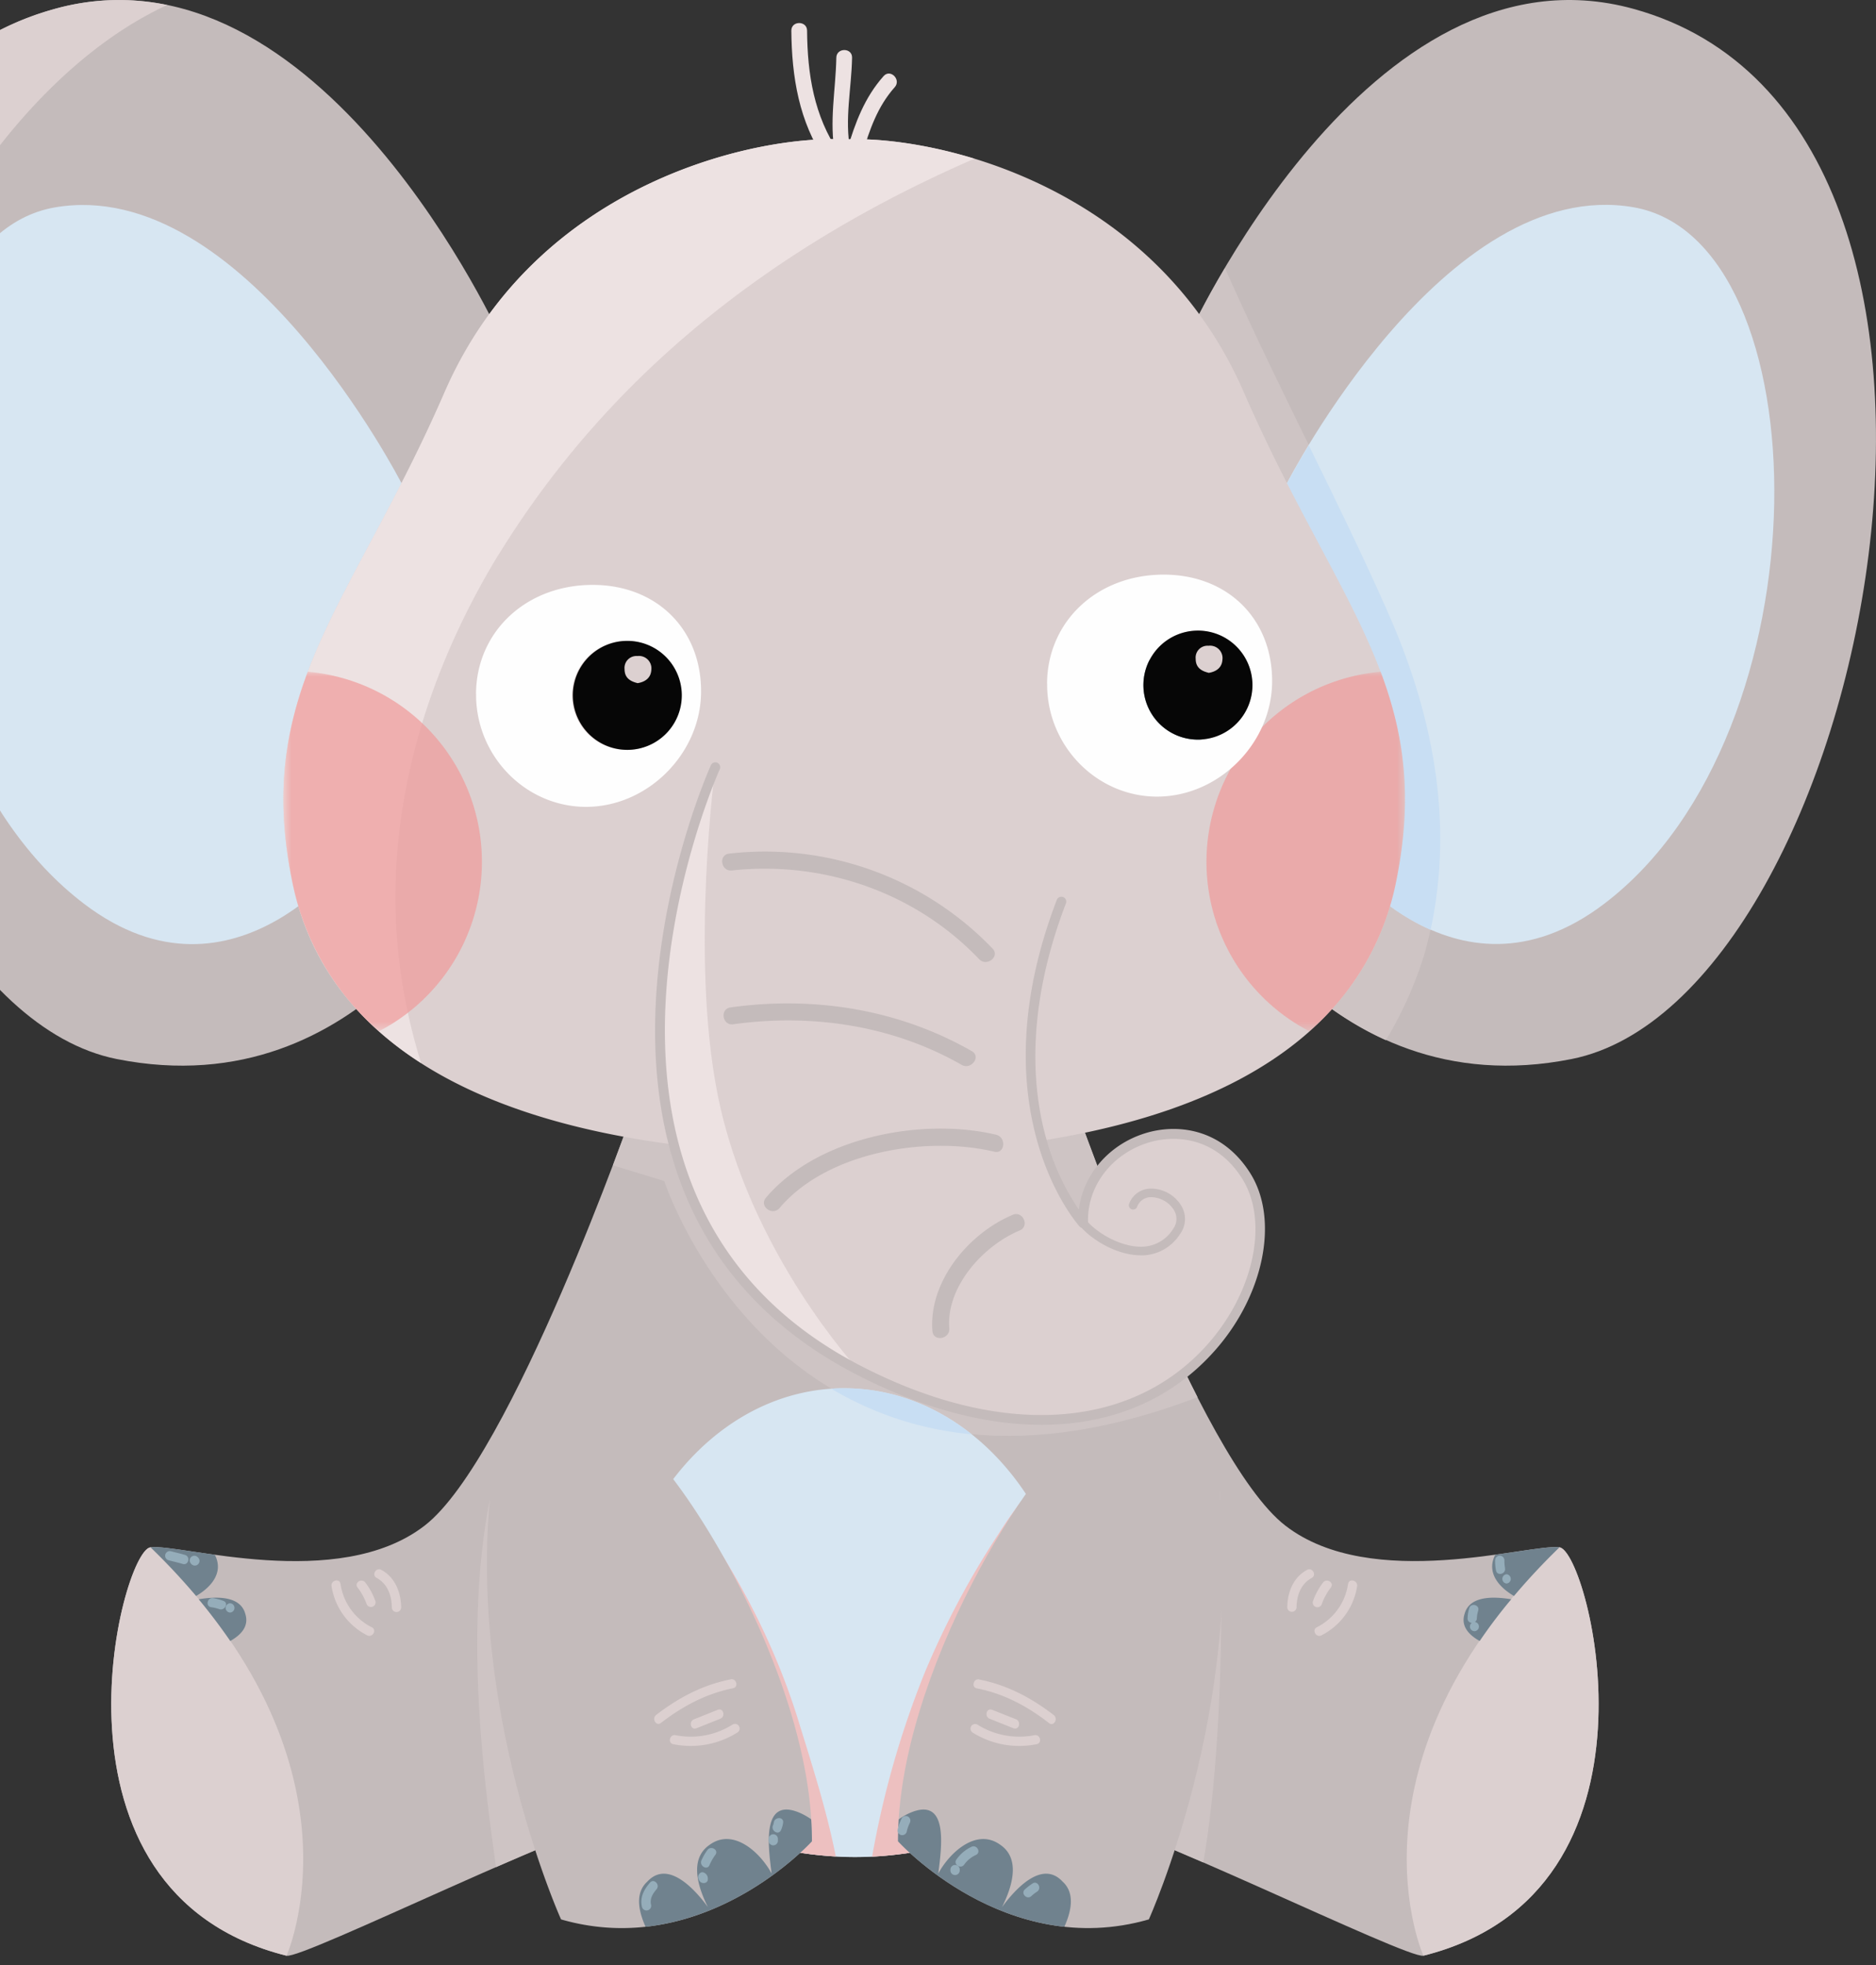 <svg width="190" height="199" viewBox="0 0 190 199" fill="none"
    xmlns="http://www.w3.org/2000/svg">
    <rect x="0" y="0" width="190" height="199" fill="#333333" stroke="none"/>
    <g clip-path="url(#a)">
        <path d="M109 112.25s12.401 35.438 21.177 42.226c8.776 6.788 24.769 1.798 27.763 2.196 2.995.397 11.964 34.906-13.78 41.353-1.597.397-30.564-13.984-35.16-14.184-4.595-.201-12.46 4.194-22.41 4.194-9.952 0-17.817-4.395-22.412-4.194-4.596.2-33.563 14.585-35.157 14.187-25.757-6.446-16.781-40.952-13.787-41.353 2.995-.401 18.981 4.596 27.771-2.195 8.79-6.792 21.173-42.226 21.173-42.226L109 112.25Z" fill="#C4BBBB"/>
        <path d="m65.642 112.25-1.76.859c-.352.96-.968 2.678-1.808 4.891l5.197 1.583s12.354 37.831 54.014 21.891c-6.479-12.647-12.274-29.206-12.274-29.206l-43.37-.018Zm57.87 38.816c-1.151 8.994-6.038 22.777-10.458 33.914 2.389.87 5.489 2.161 8.815 3.604 2.674-15.416 1.643-37.518 1.643-37.518Zm-73.279 37.993c3.519-1.538 6.844-2.945 9.434-3.91-8.555-15.25-10.071-33.284-10.071-33.284-2.717 13.952-.352 29.949.637 37.194Z" fill="#CEC4C4"/>
        <path d="M37.653 164.772a5.852 5.852 0 0 1-3.167-4.402c-.098-.598-1.01-.352-.904.25a6.722 6.722 0 0 0 3.603 4.965c.538.281 1.013-.532.478-.813m-.65-4.515c-.352-.499-1.155-.028-.813.475a6.14 6.14 0 0 1 .922 1.665.473.473 0 0 0 .85.094.471.471 0 0 0 .057-.344 6.777 6.777 0 0 0-1.017-1.89Zm1.607-1.298c-.534-.289-1.01.524-.474.813 1.108.605 1.52 1.777 1.54 2.984a.47.47 0 0 0 .806.333.47.47 0 0 0 .138-.333c-.028-1.531-.609-3.037-2.01-3.797Zm97.912 1.411a5.852 5.852 0 0 1-3.167 4.402c-.539.282-.06 1.094.475.813a6.727 6.727 0 0 0 3.606-4.965c.103-.591-.805-.848-.907-.25m-2.661 2.027c.218-.6.529-1.162.922-1.665.352-.503-.478-.974-.812-.475a6.746 6.746 0 0 0-1.017 1.89.47.47 0 0 0 .907.25Zm-1.499-3.438c-1.407.76-1.984 2.266-2.009 3.797a.472.472 0 0 0 .943 0c.018-1.207.433-2.379 1.541-2.984.535-.289.057-1.102-.475-.813Z" fill="#DCD0D0"/>
        <path d="M85.509 140.57c-13.048 0-23.622 12.864-23.622 28.727a33.39 33.39 0 0 0 3.266 14.568c4.686.352 12.16 4.173 21.447 4.173 7.857 0 14.409-2.734 19.086-3.786a33.38 33.38 0 0 0 3.448-14.955c0-15.863-10.577-28.727-23.625-28.727Z" fill="#D7E6F2"/>
        <path d="M85.509 140.57c-.44 0-.88 0-1.313.045a33.654 33.654 0 0 0 14.202 4.613c-3.709-2.941-8.132-4.658-12.89-4.658Z" fill="#C8DEF3"/>
        <path d="M67.957 150.056c-3.78 5.096-6.08 11.841-6.08 19.241a33.39 33.39 0 0 0 3.265 14.568c4.356.324 11.12 3.646 19.508 4.117-.95-4.807-2.502-9.571-3.923-14.181-2.745-8.663-7.168-16.598-12.77-23.745Zm41.167 19.241c0-6.788-1.943-13.019-5.184-17.946a45.478 45.478 0 0 0-2.797 3.948 85.406 85.406 0 0 0-7.481 14.051A92.823 92.823 0 0 0 88.327 188c7.087-.352 13.02-2.766 17.348-3.741a33.394 33.394 0 0 0 3.449-14.955" fill="#EDC0C0"/>
        <path d="M15.235 156.675c-2.995.401-11.964 34.907 13.786 41.353 0 0 8.797-19.578-13.787-41.353Z" fill="#DCD0D0"/>
        <path d="M24.834 163.379c-.507-1.76-2.787-1.76-4.708-1.443a60.23 60.23 0 0 1 3.195 4.223c1.09-.609 1.939-1.503 1.513-2.773m-3.016-5.831c-.02-.049-.053-.084-.077-.13-3.093-.426-5.497-.88-6.489-.75a66.53 66.53 0 0 1 4.61 4.927c1.502-.877 2.762-2.319 1.956-4.047Z" fill="#70828E"/>
        <path d="M18.746 157.449c-.475-.147-.957-.246-1.435-.376a.471.471 0 0 0-.25.908c.475.13.96.229 1.436.376.58.183.826-.725.25-.908Zm1.274.222a.47.47 0 0 0-.793.22.47.47 0 0 0 .044.326.55.55 0 0 0 .351.295.475.475 0 0 0 .395-.841m2.614 4.43a5.765 5.765 0 0 0-1.017-.274c-.595-.127-.844.781-.253.908.275.036.546.098.81.186.552.236 1.034-.577.474-.813" fill="#95ADBA"/>
        <path d="M23.3 162.341a.47.47 0 0 0 0 .939.47.47 0 0 0 0-.939Z" fill="#95ADBA"/>
        <path d="M157.94 156.675c2.998.401 11.964 34.907-13.78 41.353 0 0-8.797-19.578 13.78-41.353Z" fill="#DCD0D0"/>
        <path d="M148.341 163.379c.513-1.76 2.787-1.76 4.715-1.443a52.607 52.607 0 0 0-3.195 4.223c-1.094-.609-1.943-1.503-1.52-2.773m3.036-5.831c.025-.049.057-.084.078-.13 3.093-.426 5.5-.88 6.485-.75a67.024 67.024 0 0 0-4.606 4.927c-1.503-.877-2.762-2.319-1.957-4.047Z" fill="#70828E"/>
        <path d="M149.372 164.237a.437.437 0 0 0 .204-.369c.011-.265.056-.528.134-.782.179-.58-.732-.826-.905-.249-.103.334-.16.681-.169 1.031a.42.42 0 0 0 .116.319.418.418 0 0 0 .314.131.472.472 0 0 0 .267.852.47.47 0 0 0 .34-.772.473.473 0 0 0-.301-.161Zm3.054-5.475a4.105 4.105 0 0 1-.06-.767.471.471 0 1 0-.943 0c-.004.346.028.691.095 1.031.12.594 1.028.352.905-.25m.154.626a.473.473 0 0 0 0 .94.47.47 0 0 0 .307-.789.475.475 0 0 0-.307-.151Z" fill="#95ADBA"/>
        <path d="M120.116 34.513S138.52-6.52 165.439.897c41.852 11.535 23.731 100.357-6.26 106.335-25.315 5.05-36.994-19.965-36.994-19.965l-2.069-52.754Z" fill="#C4BBBB"/>
        <path d="M140.402 61.629c-5.088-11.447-11.098-22.669-16.341-34.485a82.86 82.86 0 0 0-3.934 7.39l2.069 52.782s5.831 12.456 18.164 18.009a39.397 39.397 0 0 0 3.913-8.74c3.329-11.93 1.108-23.858-3.871-34.956Z" fill="#CEC4C4"/>
        <path d="M130.346 48.911s15.978-31.222 35.093-27.925c19.114 3.297 19.881 53.166-2.967 70.528-15.285 11.612-27.351-5.3-27.351-5.3l-4.775-37.303Z" fill="#D7E6F2"/>
        <path d="M140.402 61.629c-2.463-5.54-5.144-11.028-7.85-16.539-1.408 2.333-2.196 3.853-2.196 3.853l4.775 37.3s3.769 5.278 9.758 7.91c2.407-11.109.165-22.169-4.487-32.51" fill="#C8DEF3"/>
        <path d="M50.88 34.513S32.477-6.52 5.558.897C-36.295 12.432-18.17 101.254 11.82 107.233c25.314 5.049 36.993-19.966 36.993-19.966l2.066-52.754Z" fill="#C4BBBB"/>
        <path d="M40.654 48.912S24.672 17.703 5.559 21c-19.114 3.297-19.881 53.166 2.97 70.528 15.282 11.612 27.351-5.3 27.351-5.3l4.776-37.316Z" fill="#D7E6F2"/>
        <path d="M-3.968 20.297C1.02 12.499 8.208 4.547 16.931.507a24.012 24.012 0 0 0-11.373.39c-25.733 7.09-28.78 43.409-20.335 71.717-2.193-17.72.154-35.466 10.81-52.317Zm89.477-6.169c-8.262-.493-31.068 3.966-40.484 25.614-9.416 21.647-19.477 30.075-15.38 49.741 3.307 15.863 19.5 27.43 55.853 27.43s52.55-11.567 55.854-27.43c4.096-19.666-5.946-28.094-15.366-49.742-9.42-21.647-32.226-26.106-40.477-25.613Z" fill="#DCD0D0"/>
        <path d="M50.437 56.262c11.65-18.966 28.654-31.669 48.25-40.192-5.405-1.653-10.23-2.11-13.189-1.942-8.262-.493-31.067 3.966-40.484 25.614-9.416 21.647-19.466 30.075-15.37 49.741 1.492 7.147 5.613 13.421 13.002 18.158a59.03 59.03 0 0 1-2.111-9.522c-1.978-14.832 2.308-29.333 9.888-41.857" fill="#EDE2E2"/>
        <path d="M89.492 7.703c-1.932 2.167-2.885 4.743-3.698 7.488-.292.989 1.246 1.407 1.538.422.728-2.463 1.544-4.831 3.286-6.784.68-.764-.443-1.893-1.126-1.126Z" fill="#EDE2E2"/>
        <path d="M84.703 5.838c-.063 3.307-.746 6.474-.123 9.775.19 1.01 1.724.58 1.534-.422-.591-3.139.123-6.207.183-9.353.018-1.028-1.576-1.028-1.594 0Z" fill="#EDE2E2"/>
        <path d="M80.146 3.104c.042 4.68.774 9.219 3.449 13.157.577.84 1.956.049 1.375-.803-2.53-3.723-3.195-7.935-3.23-12.354 0-1.028-1.6-1.028-1.594 0Z" fill="#EDE2E2"/>
        <path d="M122.185 72.136c0 3.24-1.808 5.865-4.046 5.865-2.238 0-4.05-2.625-4.05-5.865 0-3.241 1.815-5.866 4.05-5.866 2.234 0 4.046 2.625 4.046 5.866Zm-73.374 0c0 3.24 1.812 5.865 4.047 5.865 2.234 0 4.05-2.625 4.05-5.865 0-3.241-1.812-5.866-4.05-5.866-2.238 0-4.047 2.625-4.047 5.866Z" fill="#5A6A72"/>
        <path d="M53.945 71.763h.18c1.914 0 1.914-2.967 0-2.967h-.18c-1.91 0-1.91 2.967 0 2.967Zm62.966-1.147c.063.06.119.116.179.179a1.495 1.495 0 0 0 2.111 0 1.488 1.488 0 0 0 .324-1.627 1.488 1.488 0 0 0-.324-.484l-.179-.18a1.494 1.494 0 0 0-2.111 2.112Z" fill="#95ADBA"/>
        <g opacity=".7">
            <mask id="b" style="mask-type:luminance" maskUnits="userSpaceOnUse" x="28" y="68" width="115" height="37">
                <path d="M142.292 68.03H28.705v36.398h113.587V68.029Z" fill="#fff"/>
            </mask>
            <g mask="url(#b)" fill="#EF9A9A">
                <path d="M141.352 89.484c1.799-8.625.873-15.09-1.523-21.465a19.323 19.323 0 0 0-7.214 36.402 26.99 26.99 0 0 0 8.737-14.937Zm-111.708-.001c-1.794-8.624-.869-15.088 1.527-21.464a19.322 19.322 0 0 1 7.21 36.402 27.014 27.014 0 0 1-8.737-14.948"/>
            </g>
        </g>
        <path d="M72.447 77.685s-19.832 43.334 14.54 61.069c30.842 15.915 45.428-9.853 39.238-19.677-5.173-8.22-16.89-3.414-16.521 4.785 0 0-10.384-11.186-2.224-32.528" fill="#DCD0D0"/>
        <path d="M86.987 138.754c-34.372-17.735-14.54-61.07-14.54-61.07s-2.555 19.002.215 33.05c3.166 16.073 14.325 28.02 14.325 28.02Z" fill="#EDE2E2"/>
        <path d="M115.521 127.107c-2.33 0-4.87-1.489-6.144-2.96a.434.434 0 0 1 .522-.671.423.423 0 0 1 .132.105c1.214 1.407 3.688 2.759 5.757 2.653a3.792 3.792 0 0 0 3.012-1.777 1.718 1.718 0 0 0 .102-1.921 2.781 2.781 0 0 0-2.392-1.316 1.49 1.49 0 0 0-1.348.988.423.423 0 0 1-.235.234.45.45 0 0 1-.332-.001.429.429 0 0 1-.233-.235.431.431 0 0 1 .001-.332 2.333 2.333 0 0 1 2.09-1.516 3.579 3.579 0 0 1 3.202 1.759 2.568 2.568 0 0 1-.14 2.836 4.642 4.642 0 0 1-3.674 2.157h-.32M74.118 88.14c9.273-1 18.587 2.21 25.05 8.983.768.802 2.13-.268 1.359-1.073a31.95 31.95 0 0 0-26.676-9.617c-1.112.12-.838 1.826.267 1.706Zm24.312 18.297c-7.439-4.251-15.993-5.605-24.442-4.43-1.105.151-.834 1.861.271 1.707 7.95-1.102 16.123.102 23.136 4.11.961.545 2.002-.834 1.035-1.387Zm2.449 8.459c-7.54-1.78-18.125.257-23.309 6.387-.724.855.669 1.883 1.387 1.035 4.796-5.673 14.828-7.334 21.746-5.701 1.084.257 1.249-1.467.176-1.721Zm1.696 8.111c-4.462 1.862-8.53 6.739-8.142 11.767.087 1.112 1.794.834 1.71-.271-.328-4.222 3.445-8.375 7.129-9.909 1.031-.429.334-2.016-.704-1.587" fill="#C4BBBB"/>
        <path d="M105.468 144.271c-5.757 0-12.126-1.685-18.707-5.081-34.392-17.745-14.976-61.273-14.76-61.71a.494.494 0 0 1 .654-.246.5.5 0 0 1 .242.659c-.197.425-19.237 43.109 14.318 60.425 14.051 7.248 27.095 6.52 34.861-1.946 4.884-5.324 6.489-12.643 3.73-17.031-2.561-4.075-6.612-4.547-9.546-3.628-3.73 1.164-6.222 4.507-6.06 8.128a.491.491 0 0 1-.307.473.497.497 0 0 1-.551-.121c-.102-.113-10.497-11.661-2.323-33.042a.5.5 0 0 1 .452-.35.495.495 0 0 1 .474.702c-4.156 10.863-3.357 19.002-1.953 23.893a24.025 24.025 0 0 0 3.272 7.08c.43-3.519 3.027-6.57 6.686-7.717 3.283-1.031 7.815-.507 10.68 4.043 2.987 4.754 1.34 12.591-3.839 18.228-4.402 4.821-10.42 7.241-17.323 7.241Zm-41.913.781c4.905 2.668 18.738 24.442 18.678 41.385 0 0-10.909 12.098-25.41 7.914 0 0-9.722-21.528-7.037-44.2" fill="#C4BBBB"/>
        <path d="M78.151 189.713c-1.13-2.111-3.87-4.68-6.292-2.906-2.111 1.453-1.133 4.36-.161 6.299-1.292-1.76-4.037-4.846-6.137-2.583-1.292 1.172-.873 3.026-.18 4.574 10.029-1.094 16.852-8.656 16.852-8.656 0-.732-.032-1.478-.078-2.227a6.565 6.565 0 0 0-1.097-.63c-4.037-1.777-3.227 3.55-2.907 6.133" fill="#70828E"/>
        <path d="M73.992 170.05c-2.815.549-5.279 1.858-7.538 3.6-.475.352 0 1.182.476.813 2.199-1.693 4.574-2.97 7.312-3.519.594-.116.351-1.024-.25-.908m.211 4.582a7.939 7.939 0 0 1-5.771 1.083c-.595-.13-.844.778-.25.908a8.893 8.893 0 0 0 6.496-1.179.47.47 0 0 0-.475-.812Zm-1.503-1.492-2.42.967c-.557.222-.314 1.133.25.908l2.42-.968c.556-.221.313-1.133-.25-.907Z" fill="#DCD0D0"/>
        <path d="M65.832 190.628c-.616.704-1.056 1.527-.8 2.495a.47.47 0 0 0 .851.094.471.471 0 0 0 .058-.344c-.152-.616.172-1.126.556-1.58.383-.454-.271-1.129-.665-.665Zm5.813-3.3a5.55 5.55 0 0 0-.606 1.055c-.232.553.581 1.031.817.475a5.27 5.27 0 0 1 .602-1.055c.351-.493-.458-.965-.813-.475Zm-.261 2.336c-.443-.317-.858.303-.594.686.168.465.953.43.9-.126a.645.645 0 0 0-.306-.56Zm6.989-5.12a1.08 1.08 0 0 1-.088.292c-.233.553.577 1.031.813.475.11-.243.184-.502.218-.767.07-.602-.87-.595-.943 0Zm-.528 1.661v.151a.472.472 0 1 0 .943 0v-.151a.47.47 0 0 0-.805-.333.47.47 0 0 0-.138.333Z" fill="#95ADBA"/>
        <path d="M109.623 145.052c-4.901 2.668-18.738 24.442-18.674 41.385 0 0 10.908 12.098 25.406 7.914 0 0 9.726-21.528 7.037-44.2" fill="#C4BBBB"/>
        <path d="M95.027 189.713c1.13-2.111 3.87-4.68 6.295-2.906 2.112 1.453 1.13 4.36.162 6.299 1.292-1.76 4.036-4.846 6.134-2.583 1.291 1.172.876 3.026.179 4.574-10.025-1.094-16.848-8.656-16.848-8.656 0-.732.028-1.478.077-2.227a6.37 6.37 0 0 1 1.095-.63c4.036-1.777 3.23 3.55 2.906 6.133" fill="#70828E"/>
        <path d="M99.186 170.05c-.59-.116-.844.792-.25.908 2.742.535 5.117 1.812 7.316 3.519.479.369.947-.447.475-.813-2.262-1.742-4.722-3.051-7.54-3.6m5.563 5.637a7.939 7.939 0 0 1-5.771-1.083.47.47 0 0 0-.674.526.47.47 0 0 0 .199.286 8.894 8.894 0 0 0 6.496 1.179c.594-.13.351-1.038-.25-.908Zm-2.101-.707c.566.225.809-.686.25-.908l-2.421-.96c-.563-.226-.806.686-.25.907l2.421.968" fill="#DCD0D0"/>
        <path d="M91.343 184.08a4.75 4.75 0 0 0-.426 1.171.475.475 0 0 0 .336.555.474.474 0 0 0 .572-.305 3.92 3.92 0 0 1 .33-.946.472.472 0 0 0-.812-.475Zm7.034 2.927a3.9 3.9 0 0 0-1.524 1.299c-.327.517.49.989.813.475.306-.418.716-.75 1.19-.961.538-.281.063-1.091-.479-.813Z" fill="#95ADBA"/>
        <path d="M96.259 189.312v.078a.47.47 0 0 0 .471.471.473.473 0 0 0 .472-.471v-.078a.47.47 0 0 0-.805-.333.47.47 0 0 0-.138.333Zm8.308 1.408c-.273.18-.531.38-.774.598-.444.419.225 1.084.668.668.181-.168.376-.32.584-.453.496-.352.028-1.158-.478-.813Z" fill="#95ADBA"/>
        <path d="M48.21 70.26c.035-6.334 5.123-11.07 11.886-11.035 6.464.035 10.975 4.55 10.908 10.908-.074 6.229-5.436 11.56-11.644 11.567-6.14 0-11.179-5.162-11.144-11.436m15.191-5.367a5.517 5.517 0 1 0 2.106.4 5.528 5.528 0 0 0-2.13-.403" fill="#FEFEFE"/>
        <path d="M63.393 64.894a5.518 5.518 0 1 1 .187 11.034 5.518 5.518 0 0 1-.187-11.034Zm1.161 4.282c.764-.112 1.355-.52 1.408-1.309a1.263 1.263 0 0 0-1.408-1.439 1.206 1.206 0 0 0-1.298 1.33c0 .859.538 1.221 1.298 1.408" fill="#060606"/>
        <path d="M106.045 69.219c.035-6.334 5.123-11.07 11.886-11.035 6.464.035 10.975 4.546 10.908 10.908-.073 6.232-5.436 11.56-11.643 11.57-6.137 0-11.18-5.162-11.144-11.436m15.19-5.367a5.517 5.517 0 1 0 5.588 5.514 5.538 5.538 0 0 0-1.645-3.92 5.519 5.519 0 0 0-3.943-1.594Z" fill="#FEFEFE"/>
        <path d="M121.235 63.852a5.517 5.517 0 0 1 4.061 9.353 5.518 5.518 0 1 1-4.061-9.353Zm1.162 4.283c.763-.113 1.354-.521 1.407-1.31a1.26 1.26 0 0 0-.833-1.378 1.265 1.265 0 0 0-.574-.06 1.202 1.202 0 0 0-1.299 1.326c0 .862.542 1.225 1.299 1.408" fill="#060606"/>
    </g>
    <defs>
        <clipPath id="a">
            <path fill="#fff" d="M-19 0h209v198.035H-19z"/>
        </clipPath>
    </defs>
</svg>